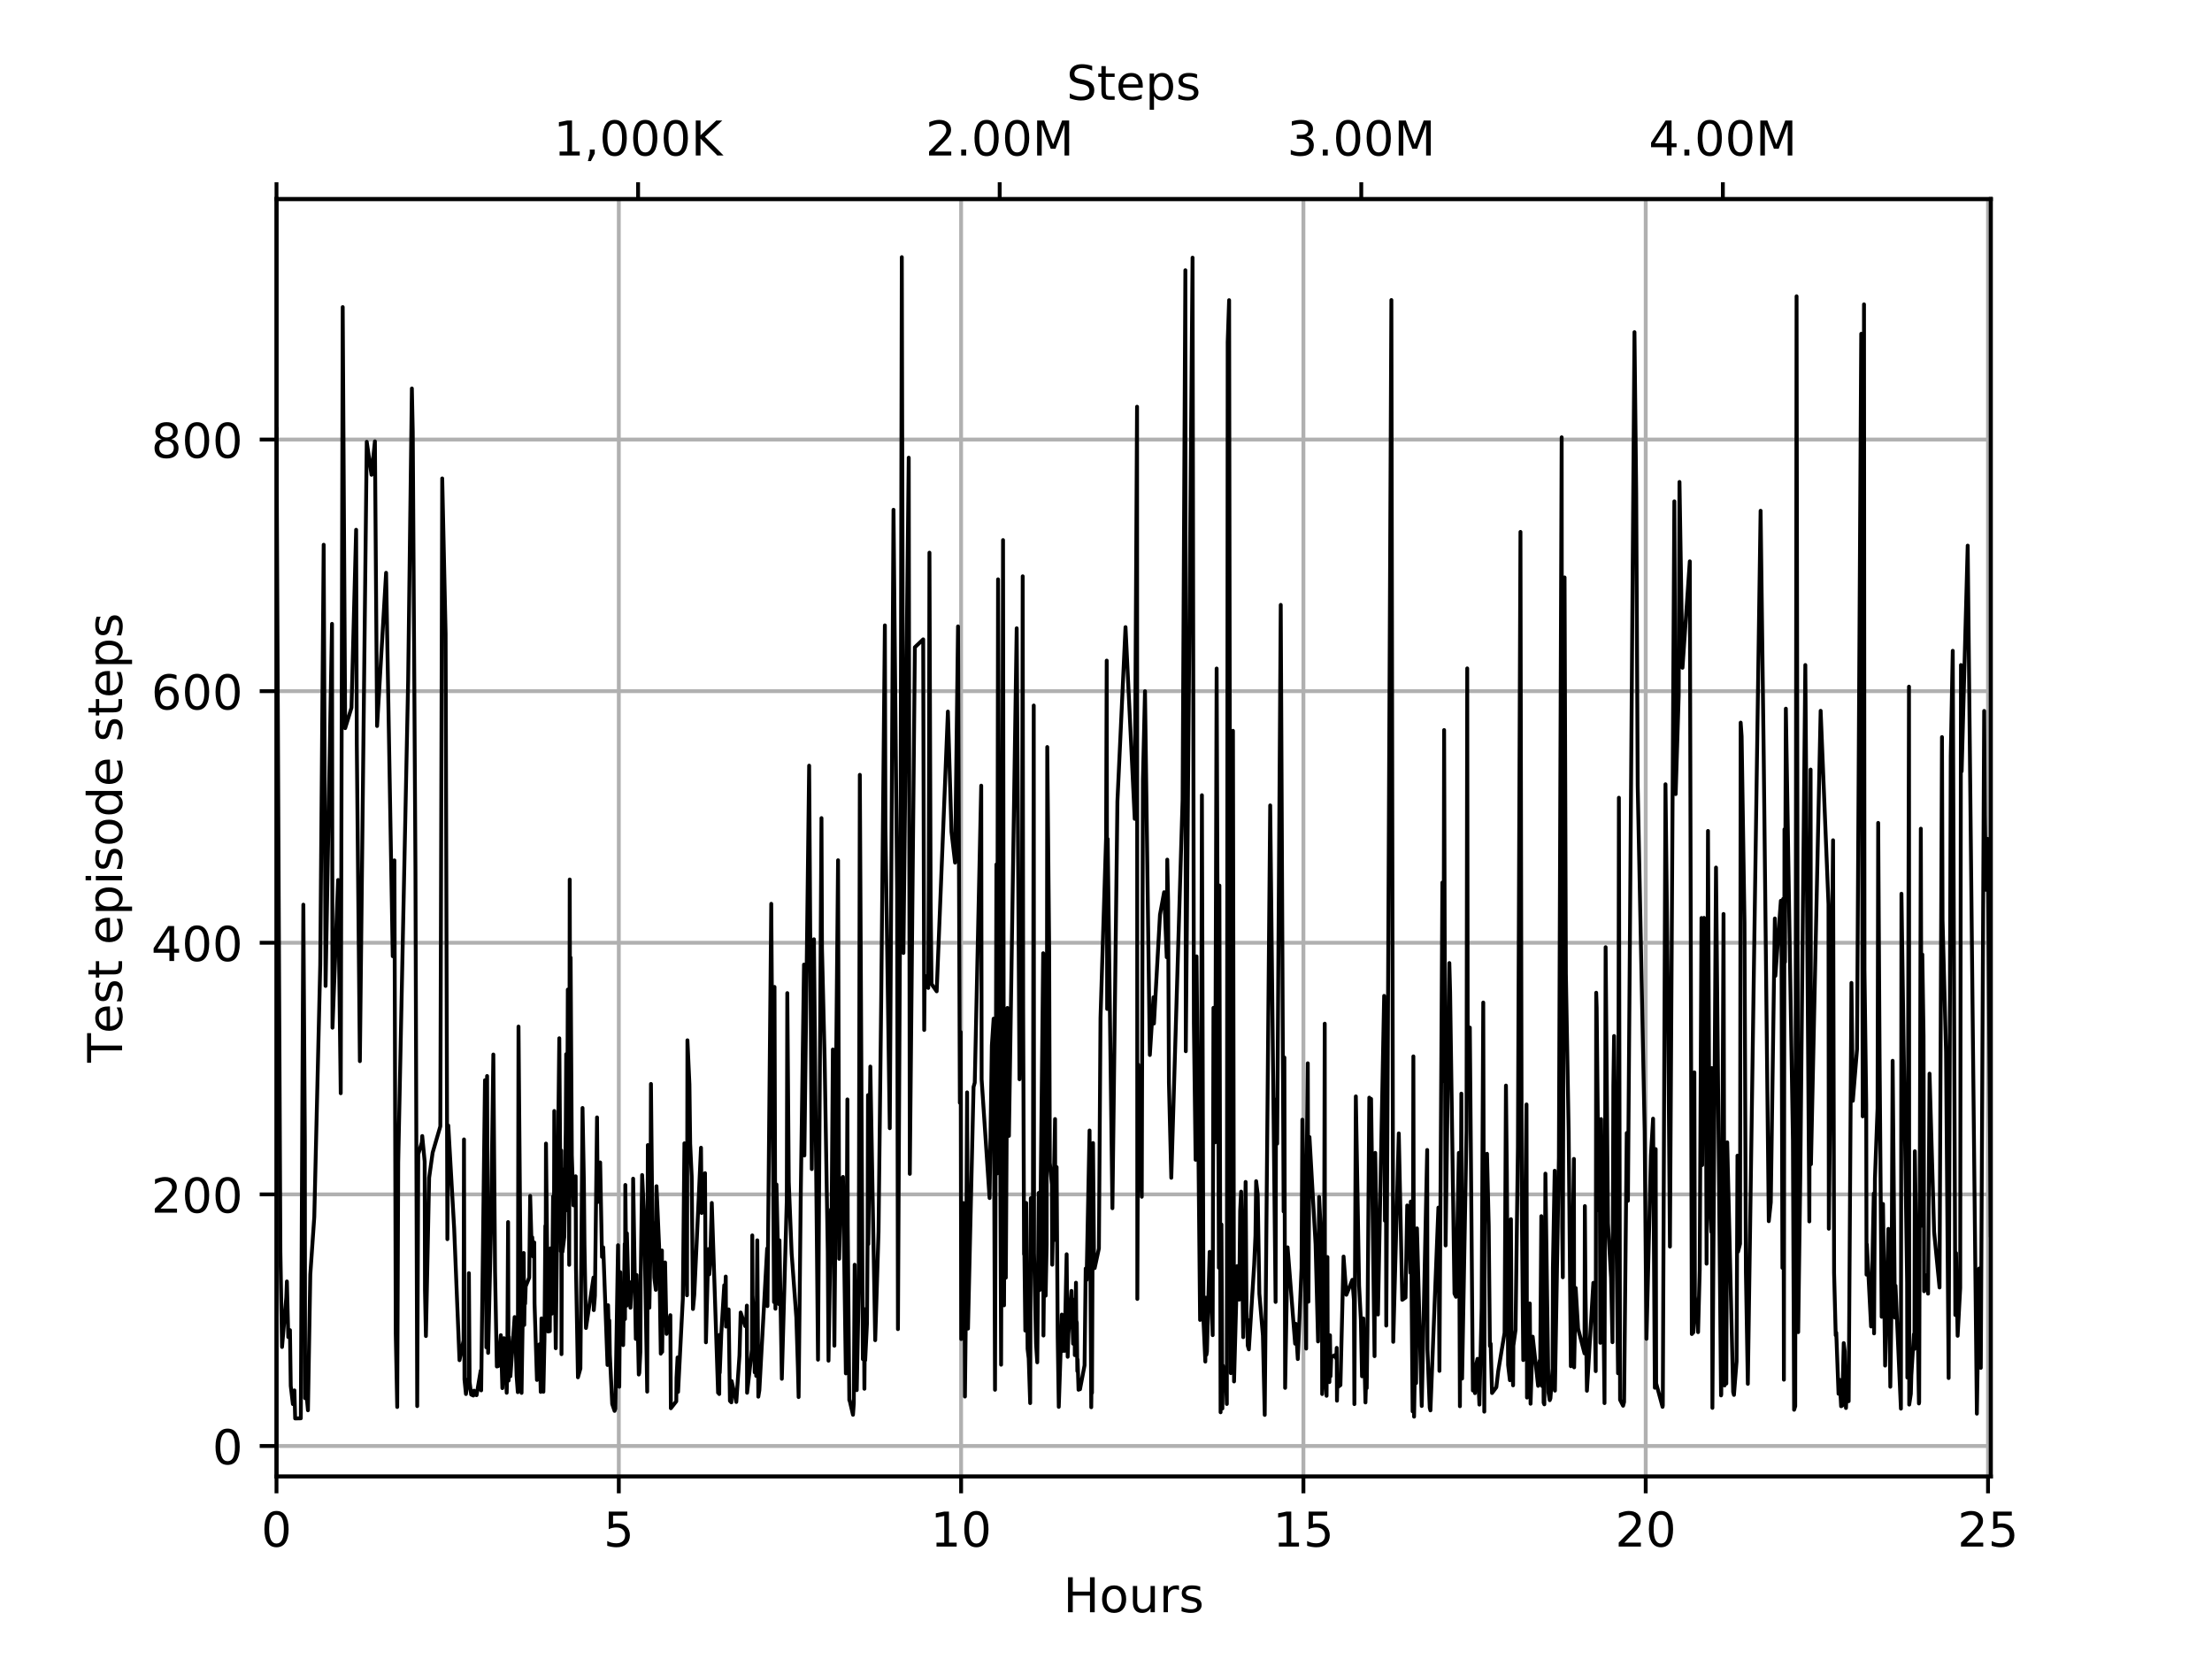 <?xml version="1.0" encoding="utf-8" standalone="no"?>
<!DOCTYPE svg PUBLIC "-//W3C//DTD SVG 1.1//EN"
  "http://www.w3.org/Graphics/SVG/1.1/DTD/svg11.dtd">
<!-- Created with matplotlib (https://matplotlib.org/) -->
<svg height="345.6pt" version="1.1" viewBox="0 0 460.8 345.6" width="460.8pt" xmlns="http://www.w3.org/2000/svg" xmlns:xlink="http://www.w3.org/1999/xlink">
 <defs>
  <style type="text/css">
*{stroke-linecap:butt;stroke-linejoin:round;}
  </style>
 </defs>
 <g id="figure_1">
  <g id="patch_1">
   <path d="M 0 345.6 
L 460.8 345.6 
L 460.8 0 
L 0 0 
z
" style="fill:#ffffff;"/>
  </g>
  <g id="axes_1">
   <g id="patch_2">
    <path d="M 57.6 307.584 
L 414.72 307.584 
L 414.72 41.472 
L 57.6 41.472 
z
" style="fill:#ffffff;"/>
   </g>
   <g id="matplotlib.axis_1">
    <g id="xtick_1">
     <g id="line2d_1">
      <path clip-path="url(#p0ae25ccc4b)" d="M 57.6 307.584 
L 57.6 41.472 
" style="fill:none;stroke:#b0b0b0;stroke-linecap:square;stroke-width:0.8;"/>
     </g>
     <g id="line2d_2">
      <defs>
       <path d="M 0 0 
L 0 3.5 
" id="m8466d527ad" style="stroke:#000000;stroke-width:0.8;"/>
      </defs>
      <g>
       <use style="stroke:#000000;stroke-width:0.8;" x="57.6" xlink:href="#m8466d527ad" y="307.584"/>
      </g>
     </g>
     <g id="text_1">
      <!-- 0 -->
      <defs>
       <path d="M 31.781 66.406 
Q 24.172 66.406 20.328 58.906 
Q 16.5 51.422 16.5 36.375 
Q 16.5 21.391 20.328 13.891 
Q 24.172 6.391 31.781 6.391 
Q 39.453 6.391 43.281 13.891 
Q 47.125 21.391 47.125 36.375 
Q 47.125 51.422 43.281 58.906 
Q 39.453 66.406 31.781 66.406 
z
M 31.781 74.219 
Q 44.047 74.219 50.516 64.516 
Q 56.984 54.828 56.984 36.375 
Q 56.984 17.969 50.516 8.266 
Q 44.047 -1.422 31.781 -1.422 
Q 19.531 -1.422 13.062 8.266 
Q 6.594 17.969 6.594 36.375 
Q 6.594 54.828 13.062 64.516 
Q 19.531 74.219 31.781 74.219 
z
" id="DejaVuSans-48"/>
      </defs>
      <g transform="translate(54.419 322.182)scale(0.1 -0.1)">
       <use xlink:href="#DejaVuSans-48"/>
      </g>
     </g>
    </g>
    <g id="xtick_2">
     <g id="line2d_3">
      <path clip-path="url(#p0ae25ccc4b)" d="M 128.908 307.584 
L 128.908 41.472 
" style="fill:none;stroke:#b0b0b0;stroke-linecap:square;stroke-width:0.8;"/>
     </g>
     <g id="line2d_4">
      <g>
       <use style="stroke:#000000;stroke-width:0.8;" x="128.908" xlink:href="#m8466d527ad" y="307.584"/>
      </g>
     </g>
     <g id="text_2">
      <!-- 5 -->
      <defs>
       <path d="M 10.797 72.906 
L 49.516 72.906 
L 49.516 64.594 
L 19.828 64.594 
L 19.828 46.734 
Q 21.969 47.469 24.109 47.828 
Q 26.266 48.188 28.422 48.188 
Q 40.625 48.188 47.75 41.5 
Q 54.891 34.812 54.891 23.391 
Q 54.891 11.625 47.562 5.094 
Q 40.234 -1.422 26.906 -1.422 
Q 22.312 -1.422 17.547 -0.641 
Q 12.797 0.141 7.719 1.703 
L 7.719 11.625 
Q 12.109 9.234 16.797 8.062 
Q 21.484 6.891 26.703 6.891 
Q 35.156 6.891 40.078 11.328 
Q 45.016 15.766 45.016 23.391 
Q 45.016 31 40.078 35.438 
Q 35.156 39.891 26.703 39.891 
Q 22.75 39.891 18.812 39.016 
Q 14.891 38.141 10.797 36.281 
z
" id="DejaVuSans-53"/>
      </defs>
      <g transform="translate(125.727 322.182)scale(0.1 -0.1)">
       <use xlink:href="#DejaVuSans-53"/>
      </g>
     </g>
    </g>
    <g id="xtick_3">
     <g id="line2d_5">
      <path clip-path="url(#p0ae25ccc4b)" d="M 200.217 307.584 
L 200.217 41.472 
" style="fill:none;stroke:#b0b0b0;stroke-linecap:square;stroke-width:0.8;"/>
     </g>
     <g id="line2d_6">
      <g>
       <use style="stroke:#000000;stroke-width:0.8;" x="200.217" xlink:href="#m8466d527ad" y="307.584"/>
      </g>
     </g>
     <g id="text_3">
      <!-- 10 -->
      <defs>
       <path d="M 12.406 8.297 
L 28.516 8.297 
L 28.516 63.922 
L 10.984 60.406 
L 10.984 69.391 
L 28.422 72.906 
L 38.281 72.906 
L 38.281 8.297 
L 54.391 8.297 
L 54.391 0 
L 12.406 0 
z
" id="DejaVuSans-49"/>
      </defs>
      <g transform="translate(193.854 322.182)scale(0.1 -0.1)">
       <use xlink:href="#DejaVuSans-49"/>
       <use x="63.623" xlink:href="#DejaVuSans-48"/>
      </g>
     </g>
    </g>
    <g id="xtick_4">
     <g id="line2d_7">
      <path clip-path="url(#p0ae25ccc4b)" d="M 271.525 307.584 
L 271.525 41.472 
" style="fill:none;stroke:#b0b0b0;stroke-linecap:square;stroke-width:0.8;"/>
     </g>
     <g id="line2d_8">
      <g>
       <use style="stroke:#000000;stroke-width:0.8;" x="271.525" xlink:href="#m8466d527ad" y="307.584"/>
      </g>
     </g>
     <g id="text_4">
      <!-- 15 -->
      <g transform="translate(265.163 322.182)scale(0.1 -0.1)">
       <use xlink:href="#DejaVuSans-49"/>
       <use x="63.623" xlink:href="#DejaVuSans-53"/>
      </g>
     </g>
    </g>
    <g id="xtick_5">
     <g id="line2d_9">
      <path clip-path="url(#p0ae25ccc4b)" d="M 342.833 307.584 
L 342.833 41.472 
" style="fill:none;stroke:#b0b0b0;stroke-linecap:square;stroke-width:0.8;"/>
     </g>
     <g id="line2d_10">
      <g>
       <use style="stroke:#000000;stroke-width:0.8;" x="342.833" xlink:href="#m8466d527ad" y="307.584"/>
      </g>
     </g>
     <g id="text_5">
      <!-- 20 -->
      <defs>
       <path d="M 19.188 8.297 
L 53.609 8.297 
L 53.609 0 
L 7.328 0 
L 7.328 8.297 
Q 12.938 14.109 22.625 23.891 
Q 32.328 33.688 34.812 36.531 
Q 39.547 41.844 41.422 45.531 
Q 43.312 49.219 43.312 52.781 
Q 43.312 58.594 39.234 62.25 
Q 35.156 65.922 28.609 65.922 
Q 23.969 65.922 18.812 64.312 
Q 13.672 62.703 7.812 59.422 
L 7.812 69.391 
Q 13.766 71.781 18.938 73 
Q 24.125 74.219 28.422 74.219 
Q 39.75 74.219 46.484 68.547 
Q 53.219 62.891 53.219 53.422 
Q 53.219 48.922 51.531 44.891 
Q 49.859 40.875 45.406 35.406 
Q 44.188 33.984 37.641 27.219 
Q 31.109 20.453 19.188 8.297 
z
" id="DejaVuSans-50"/>
      </defs>
      <g transform="translate(336.471 322.182)scale(0.1 -0.1)">
       <use xlink:href="#DejaVuSans-50"/>
       <use x="63.623" xlink:href="#DejaVuSans-48"/>
      </g>
     </g>
    </g>
    <g id="xtick_6">
     <g id="line2d_11">
      <path clip-path="url(#p0ae25ccc4b)" d="M 414.142 307.584 
L 414.142 41.472 
" style="fill:none;stroke:#b0b0b0;stroke-linecap:square;stroke-width:0.8;"/>
     </g>
     <g id="line2d_12">
      <g>
       <use style="stroke:#000000;stroke-width:0.8;" x="414.142" xlink:href="#m8466d527ad" y="307.584"/>
      </g>
     </g>
     <g id="text_6">
      <!-- 25 -->
      <g transform="translate(407.779 322.182)scale(0.1 -0.1)">
       <use xlink:href="#DejaVuSans-50"/>
       <use x="63.623" xlink:href="#DejaVuSans-53"/>
      </g>
     </g>
    </g>
    <g id="text_7">
     <!-- Hours -->
     <defs>
      <path d="M 9.812 72.906 
L 19.672 72.906 
L 19.672 43.016 
L 55.516 43.016 
L 55.516 72.906 
L 65.375 72.906 
L 65.375 0 
L 55.516 0 
L 55.516 34.719 
L 19.672 34.719 
L 19.672 0 
L 9.812 0 
z
" id="DejaVuSans-72"/>
      <path d="M 30.609 48.391 
Q 23.391 48.391 19.188 42.75 
Q 14.984 37.109 14.984 27.297 
Q 14.984 17.484 19.156 11.844 
Q 23.344 6.203 30.609 6.203 
Q 37.797 6.203 41.984 11.859 
Q 46.188 17.531 46.188 27.297 
Q 46.188 37.016 41.984 42.703 
Q 37.797 48.391 30.609 48.391 
z
M 30.609 56 
Q 42.328 56 49.016 48.375 
Q 55.719 40.766 55.719 27.297 
Q 55.719 13.875 49.016 6.219 
Q 42.328 -1.422 30.609 -1.422 
Q 18.844 -1.422 12.172 6.219 
Q 5.516 13.875 5.516 27.297 
Q 5.516 40.766 12.172 48.375 
Q 18.844 56 30.609 56 
z
" id="DejaVuSans-111"/>
      <path d="M 8.5 21.578 
L 8.5 54.688 
L 17.484 54.688 
L 17.484 21.922 
Q 17.484 14.156 20.5 10.266 
Q 23.531 6.391 29.594 6.391 
Q 36.859 6.391 41.078 11.031 
Q 45.312 15.672 45.312 23.688 
L 45.312 54.688 
L 54.297 54.688 
L 54.297 0 
L 45.312 0 
L 45.312 8.406 
Q 42.047 3.422 37.719 1 
Q 33.406 -1.422 27.688 -1.422 
Q 18.266 -1.422 13.375 4.438 
Q 8.5 10.297 8.5 21.578 
z
M 31.109 56 
z
" id="DejaVuSans-117"/>
      <path d="M 41.109 46.297 
Q 39.594 47.172 37.812 47.578 
Q 36.031 48 33.891 48 
Q 26.266 48 22.188 43.047 
Q 18.109 38.094 18.109 28.812 
L 18.109 0 
L 9.078 0 
L 9.078 54.688 
L 18.109 54.688 
L 18.109 46.188 
Q 20.953 51.172 25.484 53.578 
Q 30.031 56 36.531 56 
Q 37.453 56 38.578 55.875 
Q 39.703 55.766 41.062 55.516 
z
" id="DejaVuSans-114"/>
      <path d="M 44.281 53.078 
L 44.281 44.578 
Q 40.484 46.531 36.375 47.5 
Q 32.281 48.484 27.875 48.484 
Q 21.188 48.484 17.844 46.438 
Q 14.5 44.391 14.5 40.281 
Q 14.5 37.156 16.891 35.375 
Q 19.281 33.594 26.516 31.984 
L 29.594 31.297 
Q 39.156 29.25 43.188 25.516 
Q 47.219 21.781 47.219 15.094 
Q 47.219 7.469 41.188 3.016 
Q 35.156 -1.422 24.609 -1.422 
Q 20.219 -1.422 15.453 -0.562 
Q 10.688 0.297 5.422 2 
L 5.422 11.281 
Q 10.406 8.688 15.234 7.391 
Q 20.062 6.109 24.812 6.109 
Q 31.156 6.109 34.562 8.281 
Q 37.984 10.453 37.984 14.406 
Q 37.984 18.062 35.516 20.016 
Q 33.062 21.969 24.703 23.781 
L 21.578 24.516 
Q 13.234 26.266 9.516 29.906 
Q 5.812 33.547 5.812 39.891 
Q 5.812 47.609 11.281 51.797 
Q 16.75 56 26.812 56 
Q 31.781 56 36.172 55.266 
Q 40.578 54.547 44.281 53.078 
z
" id="DejaVuSans-115"/>
     </defs>
     <g transform="translate(221.512 335.861)scale(0.1 -0.1)">
      <use xlink:href="#DejaVuSans-72"/>
      <use x="75.195" xlink:href="#DejaVuSans-111"/>
      <use x="136.377" xlink:href="#DejaVuSans-117"/>
      <use x="199.756" xlink:href="#DejaVuSans-114"/>
      <use x="240.869" xlink:href="#DejaVuSans-115"/>
     </g>
    </g>
   </g>
   <g id="matplotlib.axis_2">
    <g id="ytick_1">
     <g id="line2d_13">
      <path clip-path="url(#p0ae25ccc4b)" d="M 57.6 301.227 
L 414.72 301.227 
" style="fill:none;stroke:#b0b0b0;stroke-linecap:square;stroke-width:0.8;"/>
     </g>
     <g id="line2d_14">
      <defs>
       <path d="M 0 0 
L -3.5 0 
" id="ma7e3454748" style="stroke:#000000;stroke-width:0.8;"/>
      </defs>
      <g>
       <use style="stroke:#000000;stroke-width:0.8;" x="57.6" xlink:href="#ma7e3454748" y="301.227"/>
      </g>
     </g>
     <g id="text_8">
      <!-- 0 -->
      <g transform="translate(44.237 305.027)scale(0.1 -0.1)">
       <use xlink:href="#DejaVuSans-48"/>
      </g>
     </g>
    </g>
    <g id="ytick_2">
     <g id="line2d_15">
      <path clip-path="url(#p0ae25ccc4b)" d="M 57.6 248.813 
L 414.72 248.813 
" style="fill:none;stroke:#b0b0b0;stroke-linecap:square;stroke-width:0.8;"/>
     </g>
     <g id="line2d_16">
      <g>
       <use style="stroke:#000000;stroke-width:0.8;" x="57.6" xlink:href="#ma7e3454748" y="248.813"/>
      </g>
     </g>
     <g id="text_9">
      <!-- 200 -->
      <g transform="translate(31.512 252.612)scale(0.1 -0.1)">
       <use xlink:href="#DejaVuSans-50"/>
       <use x="63.623" xlink:href="#DejaVuSans-48"/>
       <use x="127.246" xlink:href="#DejaVuSans-48"/>
      </g>
     </g>
    </g>
    <g id="ytick_3">
     <g id="line2d_17">
      <path clip-path="url(#p0ae25ccc4b)" d="M 57.6 196.398 
L 414.72 196.398 
" style="fill:none;stroke:#b0b0b0;stroke-linecap:square;stroke-width:0.8;"/>
     </g>
     <g id="line2d_18">
      <g>
       <use style="stroke:#000000;stroke-width:0.8;" x="57.6" xlink:href="#ma7e3454748" y="196.398"/>
      </g>
     </g>
     <g id="text_10">
      <!-- 400 -->
      <defs>
       <path d="M 37.797 64.312 
L 12.891 25.391 
L 37.797 25.391 
z
M 35.203 72.906 
L 47.609 72.906 
L 47.609 25.391 
L 58.016 25.391 
L 58.016 17.188 
L 47.609 17.188 
L 47.609 0 
L 37.797 0 
L 37.797 17.188 
L 4.891 17.188 
L 4.891 26.703 
z
" id="DejaVuSans-52"/>
      </defs>
      <g transform="translate(31.512 200.197)scale(0.1 -0.1)">
       <use xlink:href="#DejaVuSans-52"/>
       <use x="63.623" xlink:href="#DejaVuSans-48"/>
       <use x="127.246" xlink:href="#DejaVuSans-48"/>
      </g>
     </g>
    </g>
    <g id="ytick_4">
     <g id="line2d_19">
      <path clip-path="url(#p0ae25ccc4b)" d="M 57.6 143.983 
L 414.72 143.983 
" style="fill:none;stroke:#b0b0b0;stroke-linecap:square;stroke-width:0.8;"/>
     </g>
     <g id="line2d_20">
      <g>
       <use style="stroke:#000000;stroke-width:0.8;" x="57.6" xlink:href="#ma7e3454748" y="143.983"/>
      </g>
     </g>
     <g id="text_11">
      <!-- 600 -->
      <defs>
       <path d="M 33.016 40.375 
Q 26.375 40.375 22.484 35.828 
Q 18.609 31.297 18.609 23.391 
Q 18.609 15.531 22.484 10.953 
Q 26.375 6.391 33.016 6.391 
Q 39.656 6.391 43.531 10.953 
Q 47.406 15.531 47.406 23.391 
Q 47.406 31.297 43.531 35.828 
Q 39.656 40.375 33.016 40.375 
z
M 52.594 71.297 
L 52.594 62.312 
Q 48.875 64.062 45.094 64.984 
Q 41.312 65.922 37.594 65.922 
Q 27.828 65.922 22.672 59.328 
Q 17.531 52.734 16.797 39.406 
Q 19.672 43.656 24.016 45.922 
Q 28.375 48.188 33.594 48.188 
Q 44.578 48.188 50.953 41.516 
Q 57.328 34.859 57.328 23.391 
Q 57.328 12.156 50.688 5.359 
Q 44.047 -1.422 33.016 -1.422 
Q 20.359 -1.422 13.672 8.266 
Q 6.984 17.969 6.984 36.375 
Q 6.984 53.656 15.188 63.938 
Q 23.391 74.219 37.203 74.219 
Q 40.922 74.219 44.703 73.484 
Q 48.484 72.75 52.594 71.297 
z
" id="DejaVuSans-54"/>
      </defs>
      <g transform="translate(31.512 147.783)scale(0.1 -0.1)">
       <use xlink:href="#DejaVuSans-54"/>
       <use x="63.623" xlink:href="#DejaVuSans-48"/>
       <use x="127.246" xlink:href="#DejaVuSans-48"/>
      </g>
     </g>
    </g>
    <g id="ytick_5">
     <g id="line2d_21">
      <path clip-path="url(#p0ae25ccc4b)" d="M 57.6 91.569 
L 414.72 91.569 
" style="fill:none;stroke:#b0b0b0;stroke-linecap:square;stroke-width:0.8;"/>
     </g>
     <g id="line2d_22">
      <g>
       <use style="stroke:#000000;stroke-width:0.8;" x="57.6" xlink:href="#ma7e3454748" y="91.569"/>
      </g>
     </g>
     <g id="text_12">
      <!-- 800 -->
      <defs>
       <path d="M 31.781 34.625 
Q 24.75 34.625 20.719 30.859 
Q 16.703 27.094 16.703 20.516 
Q 16.703 13.922 20.719 10.156 
Q 24.75 6.391 31.781 6.391 
Q 38.812 6.391 42.859 10.172 
Q 46.922 13.969 46.922 20.516 
Q 46.922 27.094 42.891 30.859 
Q 38.875 34.625 31.781 34.625 
z
M 21.922 38.812 
Q 15.578 40.375 12.031 44.719 
Q 8.5 49.078 8.5 55.328 
Q 8.5 64.062 14.719 69.141 
Q 20.953 74.219 31.781 74.219 
Q 42.672 74.219 48.875 69.141 
Q 55.078 64.062 55.078 55.328 
Q 55.078 49.078 51.531 44.719 
Q 48 40.375 41.703 38.812 
Q 48.828 37.156 52.797 32.312 
Q 56.781 27.484 56.781 20.516 
Q 56.781 9.906 50.312 4.234 
Q 43.844 -1.422 31.781 -1.422 
Q 19.734 -1.422 13.25 4.234 
Q 6.781 9.906 6.781 20.516 
Q 6.781 27.484 10.781 32.312 
Q 14.797 37.156 21.922 38.812 
z
M 18.312 54.391 
Q 18.312 48.734 21.844 45.562 
Q 25.391 42.391 31.781 42.391 
Q 38.141 42.391 41.719 45.562 
Q 45.312 48.734 45.312 54.391 
Q 45.312 60.062 41.719 63.234 
Q 38.141 66.406 31.781 66.406 
Q 25.391 66.406 21.844 63.234 
Q 18.312 60.062 18.312 54.391 
z
" id="DejaVuSans-56"/>
      </defs>
      <g transform="translate(31.512 95.368)scale(0.1 -0.1)">
       <use xlink:href="#DejaVuSans-56"/>
       <use x="63.623" xlink:href="#DejaVuSans-48"/>
       <use x="127.246" xlink:href="#DejaVuSans-48"/>
      </g>
     </g>
    </g>
    <g id="text_13">
     <!-- Test episode steps -->
     <defs>
      <path d="M -0.297 72.906 
L 61.375 72.906 
L 61.375 64.594 
L 35.5 64.594 
L 35.5 0 
L 25.594 0 
L 25.594 64.594 
L -0.297 64.594 
z
" id="DejaVuSans-84"/>
      <path d="M 56.203 29.594 
L 56.203 25.203 
L 14.891 25.203 
Q 15.484 15.922 20.484 11.062 
Q 25.484 6.203 34.422 6.203 
Q 39.594 6.203 44.453 7.469 
Q 49.312 8.734 54.109 11.281 
L 54.109 2.781 
Q 49.266 0.734 44.188 -0.344 
Q 39.109 -1.422 33.891 -1.422 
Q 20.797 -1.422 13.156 6.188 
Q 5.516 13.812 5.516 26.812 
Q 5.516 40.234 12.766 48.109 
Q 20.016 56 32.328 56 
Q 43.359 56 49.781 48.891 
Q 56.203 41.797 56.203 29.594 
z
M 47.219 32.234 
Q 47.125 39.594 43.094 43.984 
Q 39.062 48.391 32.422 48.391 
Q 24.906 48.391 20.391 44.141 
Q 15.875 39.891 15.188 32.172 
z
" id="DejaVuSans-101"/>
      <path d="M 18.312 70.219 
L 18.312 54.688 
L 36.812 54.688 
L 36.812 47.703 
L 18.312 47.703 
L 18.312 18.016 
Q 18.312 11.328 20.141 9.422 
Q 21.969 7.516 27.594 7.516 
L 36.812 7.516 
L 36.812 0 
L 27.594 0 
Q 17.188 0 13.234 3.875 
Q 9.281 7.766 9.281 18.016 
L 9.281 47.703 
L 2.688 47.703 
L 2.688 54.688 
L 9.281 54.688 
L 9.281 70.219 
z
" id="DejaVuSans-116"/>
      <path id="DejaVuSans-32"/>
      <path d="M 18.109 8.203 
L 18.109 -20.797 
L 9.078 -20.797 
L 9.078 54.688 
L 18.109 54.688 
L 18.109 46.391 
Q 20.953 51.266 25.266 53.625 
Q 29.594 56 35.594 56 
Q 45.562 56 51.781 48.094 
Q 58.016 40.188 58.016 27.297 
Q 58.016 14.406 51.781 6.484 
Q 45.562 -1.422 35.594 -1.422 
Q 29.594 -1.422 25.266 0.953 
Q 20.953 3.328 18.109 8.203 
z
M 48.688 27.297 
Q 48.688 37.203 44.609 42.844 
Q 40.531 48.484 33.406 48.484 
Q 26.266 48.484 22.188 42.844 
Q 18.109 37.203 18.109 27.297 
Q 18.109 17.391 22.188 11.75 
Q 26.266 6.109 33.406 6.109 
Q 40.531 6.109 44.609 11.75 
Q 48.688 17.391 48.688 27.297 
z
" id="DejaVuSans-112"/>
      <path d="M 9.422 54.688 
L 18.406 54.688 
L 18.406 0 
L 9.422 0 
z
M 9.422 75.984 
L 18.406 75.984 
L 18.406 64.594 
L 9.422 64.594 
z
" id="DejaVuSans-105"/>
      <path d="M 45.406 46.391 
L 45.406 75.984 
L 54.391 75.984 
L 54.391 0 
L 45.406 0 
L 45.406 8.203 
Q 42.578 3.328 38.25 0.953 
Q 33.938 -1.422 27.875 -1.422 
Q 17.969 -1.422 11.734 6.484 
Q 5.516 14.406 5.516 27.297 
Q 5.516 40.188 11.734 48.094 
Q 17.969 56 27.875 56 
Q 33.938 56 38.25 53.625 
Q 42.578 51.266 45.406 46.391 
z
M 14.797 27.297 
Q 14.797 17.391 18.875 11.75 
Q 22.953 6.109 30.078 6.109 
Q 37.203 6.109 41.297 11.75 
Q 45.406 17.391 45.406 27.297 
Q 45.406 37.203 41.297 42.844 
Q 37.203 48.484 30.078 48.484 
Q 22.953 48.484 18.875 42.844 
Q 14.797 37.203 14.797 27.297 
z
" id="DejaVuSans-100"/>
     </defs>
     <g transform="translate(25.433 221.363)rotate(-90)scale(0.1 -0.1)">
      <use xlink:href="#DejaVuSans-84"/>
      <use x="60.818" xlink:href="#DejaVuSans-101"/>
      <use x="122.342" xlink:href="#DejaVuSans-115"/>
      <use x="174.441" xlink:href="#DejaVuSans-116"/>
      <use x="213.65" xlink:href="#DejaVuSans-32"/>
      <use x="245.438" xlink:href="#DejaVuSans-101"/>
      <use x="306.961" xlink:href="#DejaVuSans-112"/>
      <use x="370.438" xlink:href="#DejaVuSans-105"/>
      <use x="398.221" xlink:href="#DejaVuSans-115"/>
      <use x="450.32" xlink:href="#DejaVuSans-111"/>
      <use x="511.502" xlink:href="#DejaVuSans-100"/>
      <use x="574.979" xlink:href="#DejaVuSans-101"/>
      <use x="636.502" xlink:href="#DejaVuSans-32"/>
      <use x="668.289" xlink:href="#DejaVuSans-115"/>
      <use x="720.389" xlink:href="#DejaVuSans-116"/>
      <use x="759.598" xlink:href="#DejaVuSans-101"/>
      <use x="821.121" xlink:href="#DejaVuSans-112"/>
      <use x="884.598" xlink:href="#DejaVuSans-115"/>
     </g>
    </g>
   </g>
   <g id="line2d_23">
    <path clip-path="url(#p0ae25ccc4b)" d="M 57.6 89.367 
L 58.409 260.685 
L 58.751 280.602 
L 59.64 270.303 
L 59.766 266.948 
L 60.055 278.532 
L 60.403 277.09 
L 60.567 288.7 
L 61.015 292.5 
L 61.334 289.644 
L 61.488 295.488 
L 62.663 295.462 
L 63.193 188.457 
L 63.505 237.832 
L 63.555 291.269 
L 63.901 291.033 
L 64.151 293.785 
L 64.641 265.507 
L 65.471 253.504 
L 66.713 201.011 
L 67.429 113.478 
L 67.823 205.387 
L 69.163 129.962 
L 69.263 214.088 
L 70.431 183.321 
L 70.981 227.742 
L 71.394 63.972 
L 71.909 151.688 
L 73.222 147.416 
L 74.187 110.359 
L 74.327 155.069 
L 74.968 221.059 
L 76.401 92.04 
L 77.393 98.907 
L 78.101 91.936 
L 78.554 151.243 
L 80.432 119.322 
L 81.817 199.202 
L 82.164 179.232 
L 82.443 277.903 
L 82.748 293.103 
L 82.958 242.182 
L 85.024 141.861 
L 85.801 80.928 
L 85.985 89.891 
L 86.547 181.172 
L 86.915 292.92 
L 87.128 240.453 
L 87.875 237.989 
L 87.96 236.653 
L 88.467 241.973 
L 88.531 268.783 
L 88.724 278.322 
L 89.397 245.353 
L 90.126 240.112 
L 91.728 234.635 
L 92.123 99.667 
L 92.829 132.033 
L 93.197 258.143 
L 93.386 234.451 
L 94.611 255.915 
L 95.722 283.354 
L 96.571 279.239 
L 96.657 237.36 
L 96.757 287.338 
L 97.064 290.404 
L 97.513 287.259 
L 97.614 287.678 
L 97.678 265.219 
L 97.831 287.888 
L 98.15 290.509 
L 98.596 290.718 
L 98.745 289.696 
L 98.796 290.43 
L 99.278 290.64 
L 100.138 285.529 
L 100.235 289.644 
L 101.034 225.016 
L 101.322 280.681 
L 101.47 224.152 
L 101.688 281.834 
L 102.264 256.858 
L 102.771 219.67 
L 103.125 264.747 
L 103.501 284.664 
L 103.779 284.586 
L 104.329 278.139 
L 104.652 289.172 
L 104.986 278.768 
L 105.224 282.515 
L 105.554 290.142 
L 105.658 286.263 
L 105.845 254.578 
L 105.945 287.6 
L 106.001 278.479 
L 106.325 286.709 
L 107.205 274.365 
L 107.345 277.221 
L 107.611 286.551 
L 107.867 290.011 
L 108.014 213.852 
L 108.65 290.168 
L 109.097 261.025 
L 109.209 276.016 
L 109.333 267.551 
L 109.392 271.587 
L 109.511 267.97 
L 110.243 266.162 
L 110.446 249.127 
L 110.706 258.195 
L 110.879 257.749 
L 111.065 261.759 
L 111.297 258.824 
L 111.356 271.561 
L 111.857 287.469 
L 111.91 280.419 
L 112.427 280.026 
L 112.642 289.958 
L 112.801 274.653 
L 113.198 289.932 
L 113.421 279.135 
L 113.602 255.365 
L 113.659 272.609 
L 113.737 238.225 
L 114.162 277.379 
L 114.536 277.3 
L 114.675 260.056 
L 114.741 260.108 
L 114.961 273.657 
L 115.213 249.232 
L 115.387 261.104 
L 115.467 231.437 
L 115.53 261.995 
L 115.774 280.864 
L 116.512 216.289 
L 116.841 260.685 
L 116.917 239.666 
L 116.969 282.096 
L 117.105 243.545 
L 117.17 260.763 
L 117.555 257.671 
L 117.859 235.237 
L 117.951 219.592 
L 118.106 252.115 
L 118.286 206.147 
L 118.574 263.489 
L 118.683 183.216 
L 118.77 219.172 
L 118.87 199.49 
L 119.121 240.688 
L 119.453 251.093 
L 119.848 247.476 
L 119.922 245.039 
L 119.985 264.092 
L 120.395 286.918 
L 120.91 285.084 
L 121.353 230.808 
L 121.636 246.375 
L 121.757 259.191 
L 122.067 276.645 
L 123.635 266.136 
L 123.694 272.923 
L 123.933 269.91 
L 124.373 232.774 
L 124.512 250.411 
L 125.025 242.156 
L 125.406 261.838 
L 125.664 259.846 
L 126.555 284.35 
L 126.672 271.901 
L 126.87 279.292 
L 126.926 275.072 
L 127.045 282.201 
L 127.533 292.474 
L 128.025 293.916 
L 128.185 293.47 
L 128.748 259.4 
L 129.003 288.884 
L 129.208 265.009 
L 129.264 276.173 
L 129.765 276.461 
L 129.818 280.209 
L 130.139 259.112 
L 130.195 274.784 
L 130.267 246.847 
L 130.527 272.006 
L 130.594 256.911 
L 130.85 266.503 
L 131.334 272.426 
L 131.588 267.053 
L 131.819 268.625 
L 131.895 245.537 
L 132.45 278.925 
L 132.626 265.612 
L 133.071 286.342 
L 133.178 286.001 
L 133.404 281.572 
L 133.466 266.843 
L 133.768 244.777 
L 134.212 254.002 
L 134.824 289.906 
L 134.956 238.539 
L 135.278 272.426 
L 135.466 262.178 
L 135.606 225.803 
L 135.889 254.238 
L 136.191 258.798 
L 136.307 266.162 
L 136.618 268.704 
L 136.759 247.109 
L 137.31 259.741 
L 137.652 281.991 
L 137.892 260.501 
L 137.944 281.624 
L 138 276.697 
L 138.551 262.991 
L 138.845 277.877 
L 139.643 273.972 
L 139.751 293.365 
L 140.88 291.924 
L 140.931 287.023 
L 141.147 282.777 
L 141.253 289.958 
L 142.249 270.539 
L 142.576 238.173 
L 143.116 269.831 
L 143.206 216.709 
L 143.621 225.908 
L 143.775 238.225 
L 144.093 245.144 
L 144.356 272.688 
L 144.629 269.752 
L 146.031 239.09 
L 146.165 252.691 
L 146.313 246.847 
L 146.867 244.384 
L 147.057 279.633 
L 147.564 260.213 
L 147.752 265.481 
L 147.952 262.886 
L 148.279 250.595 
L 149.589 290.142 
L 149.781 288.569 
L 149.83 290.404 
L 149.887 278.086 
L 149.938 285.975 
L 150.271 277.588 
L 150.874 267.734 
L 151.001 272.111 
L 151.186 265.926 
L 151.243 276.357 
L 151.434 273.081 
L 151.789 272.766 
L 152.056 291.819 
L 152.358 292.133 
L 152.412 287.704 
L 153.387 292.055 
L 154.048 282.332 
L 154.294 273.421 
L 155.238 276.252 
L 155.405 276.121 
L 155.584 271.98 
L 155.633 290.142 
L 156.643 281.153 
L 156.712 257.356 
L 156.773 269.805 
L 157.071 275.544 
L 157.221 285.896 
L 157.427 281.991 
L 157.531 286.63 
L 157.756 258.378 
L 157.972 290.954 
L 158.188 289.618 
L 159.812 260.082 
L 159.871 272.085 
L 160.666 188.274 
L 161.242 271.246 
L 161.346 205.597 
L 161.536 272.635 
L 161.753 246.742 
L 162.311 271.692 
L 162.379 258.378 
L 162.868 287.233 
L 163.904 249.992 
L 164.008 206.881 
L 164.313 246.218 
L 164.914 261.104 
L 165.892 274.47 
L 166.217 284.874 
L 166.367 291.033 
L 166.811 248.996 
L 167.489 200.932 
L 167.567 240.715 
L 168.561 159.498 
L 169.108 243.545 
L 169.559 195.664 
L 170.405 283.249 
L 171.128 170.427 
L 171.235 197.577 
L 171.79 220.797 
L 172.442 260.921 
L 172.592 283.459 
L 173.117 251.931 
L 173.183 262.021 
L 173.504 218.622 
L 173.816 280.34 
L 174.036 254.028 
L 174.217 217.757 
L 174.585 179.206 
L 174.816 262.231 
L 175.14 246.087 
L 175.612 245.17 
L 176.207 286.106 
L 176.331 269.883 
L 176.526 229.026 
L 176.598 255.129 
L 176.927 291.688 
L 176.976 291.662 
L 177.693 294.728 
L 177.86 292.343 
L 178.042 263.463 
L 178.476 289.591 
L 178.894 268.442 
L 179.118 161.411 
L 179.748 283.144 
L 179.968 272.688 
L 180.07 289.303 
L 180.123 282.594 
L 180.234 283.38 
L 180.605 275.728 
L 180.736 257.749 
L 180.822 228.135 
L 180.889 259.165 
L 181.306 222.186 
L 182.323 279.187 
L 183.015 256.57 
L 183.567 208.82 
L 184.335 130.277 
L 184.45 172.261 
L 185.356 235.028 
L 186.134 106.192 
L 186.888 185.391 
L 187.058 276.881 
L 187.632 165.395 
L 187.862 53.568 
L 188.201 198.521 
L 189.305 95.343 
L 189.53 244.541 
L 190.584 134.837 
L 192.319 133.186 
L 192.529 214.56 
L 192.626 203.186 
L 193.368 205.806 
L 193.476 183.347 
L 193.622 115.129 
L 193.869 187.828 
L 194.057 204.994 
L 195.127 206.514 
L 197.465 148.229 
L 198.214 173.309 
L 198.956 179.704 
L 199.576 130.487 
L 199.956 229.734 
L 200.123 214.979 
L 200.241 278.951 
L 200.71 250.621 
L 200.904 260.999 
L 201.013 290.928 
L 201.231 271.43 
L 201.463 227.559 
L 201.651 276.776 
L 202.809 226.432 
L 203.059 225.541 
L 204.407 163.665 
L 204.491 224.859 
L 206.147 249.573 
L 206.618 217.836 
L 206.991 212.201 
L 207.279 289.513 
L 207.57 180.071 
L 207.704 244.462 
L 207.915 120.685 
L 208.547 284.297 
L 208.689 238.566 
L 208.951 112.508 
L 209.159 271.928 
L 209.372 216.709 
L 209.53 266.162 
L 209.862 209.973 
L 210.18 236.626 
L 211.796 130.88 
L 212.378 224.833 
L 212.905 191.576 
L 213.049 120.056 
L 213.143 209.947 
L 213.329 261.287 
L 213.393 260.213 
L 213.59 277.195 
L 213.773 250.595 
L 214.065 280.995 
L 214.299 282.987 
L 214.604 292.291 
L 214.739 249.599 
L 215.165 260.423 
L 215.348 146.971 
L 215.411 260.999 
L 215.827 279.921 
L 216.081 283.8 
L 216.391 248.498 
L 216.571 268.757 
L 217.316 198.573 
L 217.369 278.217 
L 217.639 251.617 
L 217.829 269.91 
L 218.036 259.322 
L 218.163 155.619 
L 218.558 197.473 
L 218.695 242.235 
L 219.13 246.769 
L 219.196 263.463 
L 219.787 233.115 
L 219.851 258.3 
L 220.112 243.126 
L 220.338 278.532 
L 220.562 293.077 
L 221.202 273.841 
L 221.325 281.441 
L 221.38 278.637 
L 221.595 279.816 
L 221.765 281.415 
L 222.2 261.287 
L 222.416 282.646 
L 222.574 277.85 
L 223.207 268.914 
L 223.549 279.921 
L 223.846 270.722 
L 223.9 282.306 
L 224.02 281.415 
L 224.144 267.21 
L 224.203 275.072 
L 224.318 275.544 
L 224.428 285.634 
L 224.482 283.197 
L 224.678 289.513 
L 224.832 288.36 
L 224.983 289.408 
L 225.933 284.429 
L 226.171 264.249 
L 226.352 266.634 
L 226.974 235.499 
L 227.327 293.156 
L 227.381 287.704 
L 227.48 290.168 
L 227.698 238.12 
L 227.914 264.013 
L 227.977 263.41 
L 228.038 264.17 
L 228.921 260.082 
L 229.256 212.044 
L 230.416 174.594 
L 230.55 137.615 
L 230.641 210.183 
L 230.752 174.777 
L 231.736 251.696 
L 232.779 166.915 
L 234.465 130.644 
L 236.383 170.584 
L 236.868 84.729 
L 236.926 270.591 
L 237.109 221.767 
L 237.847 249.311 
L 238.092 162.381 
L 238.523 143.983 
L 239.533 219.775 
L 240.298 207.746 
L 240.388 213.223 
L 241.646 190.554 
L 242.506 185.863 
L 243.052 199.412 
L 243.162 179.075 
L 243.339 187.75 
L 243.511 225.593 
L 244 245.353 
L 246.356 166.574 
L 246.934 56.294 
L 247.021 218.989 
L 248.432 53.673 
L 248.705 213.145 
L 249.069 241.606 
L 249.259 199.228 
L 250 274.968 
L 250.196 237.648 
L 250.379 165.657 
L 250.706 275.072 
L 251.091 283.642 
L 251.2 270.329 
L 251.317 282.227 
L 251.425 281.572 
L 251.991 260.789 
L 252.622 278.139 
L 252.785 209.947 
L 253.139 237.963 
L 253.449 139.266 
L 253.915 264.092 
L 254.024 184.474 
L 254.269 294.204 
L 254.454 255.076 
L 254.639 293.418 
L 254.749 284.455 
L 255.47 289.591 
L 255.571 292.474 
L 255.753 71.258 
L 256.047 62.531 
L 256.398 286.053 
L 256.722 262.441 
L 256.849 152.239 
L 257.074 287.783 
L 257.729 263.751 
L 258.151 270.748 
L 258.348 252.22 
L 258.552 248.236 
L 258.983 278.558 
L 259.097 274.208 
L 259.486 246.218 
L 259.681 274.758 
L 259.866 274.968 
L 259.922 280.288 
L 260.157 281.1 
L 261.27 263.41 
L 261.533 257.435 
L 261.678 246.061 
L 262.008 248.865 
L 262.347 269.49 
L 263.086 278.217 
L 263.465 294.754 
L 264.606 167.78 
L 265.73 271.22 
L 265.814 229.052 
L 266.053 238.251 
L 266.803 126.005 
L 267.404 252.377 
L 267.474 250.438 
L 267.559 220.299 
L 267.717 289.12 
L 268.227 259.846 
L 269.8 279.921 
L 269.854 279.842 
L 269.91 275.754 
L 270.355 283.118 
L 271.137 264.118 
L 271.308 233.246 
L 272.096 280.943 
L 272.169 246.611 
L 272.434 221.505 
L 272.568 271.168 
L 272.785 236.862 
L 274.06 259.191 
L 274.577 279.449 
L 274.796 249.337 
L 275.384 261.314 
L 275.435 290.404 
L 275.806 276.383 
L 275.966 213.249 
L 276.015 284.822 
L 276.349 290.771 
L 276.527 261.864 
L 276.582 279.397 
L 276.936 287.914 
L 277.061 278.165 
L 277.166 286.709 
L 277.319 282.751 
L 277.978 282.332 
L 278.356 282.987 
L 278.463 280.786 
L 278.516 291.793 
L 278.57 289.041 
L 279.236 288.543 
L 279.89 261.759 
L 280.47 269.726 
L 281.721 266.608 
L 282.047 270.853 
L 282.142 292.5 
L 282.446 228.397 
L 283.124 267.813 
L 283.491 274.968 
L 283.732 286.709 
L 284.021 274.653 
L 284.45 292.16 
L 284.66 284.166 
L 284.71 289.172 
L 284.864 277.484 
L 285.249 228.659 
L 285.404 242.34 
L 285.621 228.921 
L 286.343 282.515 
L 286.486 240.164 
L 287.054 273.841 
L 288.342 207.458 
L 288.508 254.316 
L 288.678 218.045 
L 288.783 276.147 
L 289.002 239.195 
L 289.85 62.505 
L 290.235 279.528 
L 291.393 236.102 
L 292.118 270.774 
L 292.801 270.303 
L 293.149 251.119 
L 293.623 258.038 
L 293.826 265.14 
L 293.899 250.307 
L 294.275 294.02 
L 294.431 220.063 
L 294.578 295.121 
L 294.842 279.292 
L 294.999 288.124 
L 295.18 255.889 
L 296.175 292.893 
L 297.31 239.562 
L 297.364 281.074 
L 297.838 293.26 
L 297.985 293.811 
L 299.644 251.564 
L 299.86 285.582 
L 300.477 183.845 
L 300.696 225.226 
L 300.835 152.081 
L 301.146 259.453 
L 301.925 200.617 
L 302.087 206.776 
L 302.994 269.464 
L 303.311 270.145 
L 303.909 240.164 
L 304.126 292.946 
L 304.427 227.821 
L 304.581 287.18 
L 305.506 235.526 
L 305.65 139.24 
L 305.746 215.818 
L 306.192 214.062 
L 306.827 289.67 
L 307.214 289.749 
L 307.261 290.22 
L 307.311 288.229 
L 307.526 284.245 
L 307.789 283.066 
L 308.185 292.605 
L 308.658 272.452 
L 308.989 208.847 
L 309.203 294.073 
L 309.326 244.803 
L 309.773 240.348 
L 310.128 255.312 
L 310.373 280.393 
L 310.53 279.921 
L 310.819 290.194 
L 311.715 288.989 
L 312.109 285.634 
L 313.432 277.641 
L 313.717 226.143 
L 313.903 244.226 
L 314.168 284.35 
L 314.537 287.521 
L 314.76 253.976 
L 314.873 281.074 
L 315.204 288.595 
L 315.259 280.34 
L 315.716 277.064 
L 316.209 239.037 
L 316.74 110.805 
L 316.999 248.682 
L 317.323 283.328 
L 318 230.074 
L 318.101 291.138 
L 318.508 284.402 
L 318.684 271.534 
L 318.843 292.422 
L 319.289 278.453 
L 320.418 288.7 
L 320.518 288.438 
L 320.571 284.297 
L 320.779 283.38 
L 320.828 288.019 
L 321.083 253.347 
L 321.217 288.727 
L 321.52 283.957 
L 321.565 292.212 
L 321.712 292.553 
L 321.937 244.489 
L 322.571 290.089 
L 322.84 291.688 
L 322.984 291.295 
L 323.437 285.057 
L 323.501 264.065 
L 323.872 243.886 
L 323.921 289.696 
L 324.747 241.055 
L 325.324 91.097 
L 325.438 255.574 
L 325.563 266.083 
L 325.929 120.292 
L 326.2 202.766 
L 326.782 235.814 
L 327.236 284.612 
L 327.873 241.422 
L 327.923 284.848 
L 328.243 268.311 
L 328.744 276.75 
L 330.082 281.939 
L 330.155 251.25 
L 330.278 268.442 
L 330.586 289.722 
L 331.923 267.236 
L 332.121 268.285 
L 332.417 285.634 
L 332.518 206.802 
L 332.615 209.895 
L 333.037 252.141 
L 333.245 237.15 
L 333.381 279.737 
L 333.541 233.115 
L 334.247 292.291 
L 334.48 197.315 
L 334.968 254.788 
L 335.618 266.136 
L 335.909 279.606 
L 336.091 226.091 
L 336.243 215.818 
L 337.069 286.08 
L 337.244 166.181 
L 337.489 291.609 
L 338.121 292.841 
L 338.325 292.081 
L 338.88 236.024 
L 339.125 250.149 
L 340.49 69.188 
L 340.852 102.707 
L 341.165 163.639 
L 342.615 235.657 
L 342.987 278.899 
L 343.919 240.688 
L 344.367 233.036 
L 344.734 289.093 
L 344.909 239.378 
L 345.005 288.15 
L 346.339 293.077 
L 346.392 292.789 
L 346.95 163.377 
L 347.512 212.647 
L 347.878 259.689 
L 348.795 104.436 
L 349.074 165.421 
L 349.701 144.927 
L 349.868 100.401 
L 350.494 139.109 
L 352.016 116.937 
L 352.438 277.903 
L 352.766 277.536 
L 352.969 223.392 
L 353.075 269.988 
L 353.742 277.51 
L 354.081 264.642 
L 354.45 191.235 
L 354.594 242.706 
L 354.981 191.209 
L 355.382 224.519 
L 355.511 263.253 
L 355.807 173.1 
L 356.135 250.044 
L 356.5 256.623 
L 356.589 222.501 
L 356.723 293.287 
L 357.475 180.726 
L 358.524 290.692 
L 358.57 290.482 
L 359.044 190.397 
L 359.26 288.622 
L 359.313 282.594 
L 359.625 288.229 
L 359.811 237.963 
L 361.051 289.984 
L 361.215 290.587 
L 361.759 283.616 
L 361.947 240.741 
L 362.061 260.763 
L 362.484 259.112 
L 362.614 150.535 
L 362.812 153.392 
L 363.409 192.179 
L 363.704 265.114 
L 364.106 288.281 
L 366.765 106.402 
L 367.416 157.637 
L 368.47 254.395 
L 368.888 250.464 
L 369.735 191.34 
L 369.838 203.291 
L 370.985 187.645 
L 371.096 188.143 
L 371.31 264.118 
L 371.466 187.252 
L 371.617 287.416 
L 371.737 172.759 
L 371.838 200.408 
L 372.027 147.626 
L 373.499 237.622 
L 373.744 293.68 
L 373.979 292.946 
L 374.258 61.718 
L 374.595 277.51 
L 375.032 245.039 
L 376.082 138.532 
L 376.917 254.447 
L 377.182 160.311 
L 377.257 242.523 
L 379.274 148.072 
L 380.909 188.379 
L 380.977 255.967 
L 381.861 175.039 
L 382.076 265.192 
L 382.413 278.165 
L 382.526 277.615 
L 383.001 290.351 
L 383.242 287.442 
L 383.537 292.946 
L 383.774 292.815 
L 384.082 279.79 
L 384.296 281.493 
L 384.55 293.313 
L 384.918 284.795 
L 385.112 291.898 
L 385.689 204.758 
L 385.981 229.314 
L 386.852 218.596 
L 387.73 69.528 
L 388.038 232.564 
L 388.306 63.396 
L 388.403 202.006 
L 388.767 230.101 
L 388.833 265.533 
L 388.903 259.217 
L 389.779 276.33 
L 390.343 248.629 
L 390.401 277.772 
L 390.585 245.511 
L 391.13 230.861 
L 391.26 171.422 
L 391.553 220.43 
L 391.987 274.312 
L 392.262 250.804 
L 392.706 284.481 
L 393.383 255.994 
L 393.787 288.884 
L 394.034 271.744 
L 394.271 220.981 
L 394.744 274.47 
L 394.87 267.839 
L 395.995 293.444 
L 396.105 186.177 
L 397.287 267.158 
L 397.337 286.971 
L 397.676 143.04 
L 397.726 292.605 
L 398.064 290.351 
L 398.168 286.525 
L 398.7 277.929 
L 398.813 280.995 
L 398.893 239.824 
L 399.747 292.369 
L 399.796 292.107 
L 400.142 172.628 
L 400.35 255.338 
L 400.454 198.835 
L 400.708 215.739 
L 400.827 268.992 
L 401.475 265.585 
L 401.653 269.49 
L 401.958 223.654 
L 402.911 256.623 
L 404.042 268.206 
L 404.551 153.549 
L 404.671 191.654 
L 405.398 219.146 
L 405.938 287.075 
L 406.377 157.428 
L 406.794 135.571 
L 407.329 273.946 
L 407.479 261.025 
L 407.812 278.27 
L 408.345 268.311 
L 408.504 138.532 
L 408.649 160.677 
L 409.907 113.661 
L 411.817 294.492 
L 412.3 264.249 
L 412.637 284.953 
L 413.338 148.098 
L 413.471 169.798 
L 413.723 185.365 
L 414.087 174.751 
L 414.72 257.33 
L 414.72 257.33 
" style="fill:none;stroke:#000000;stroke-linecap:square;stroke-width:0.8;"/>
   </g>
   <g id="patch_3">
    <path d="M 57.6 307.584 
L 57.6 41.472 
" style="fill:none;stroke:#000000;stroke-linecap:square;stroke-linejoin:miter;stroke-width:0.8;"/>
   </g>
   <g id="patch_4">
    <path d="M 414.72 307.584 
L 414.72 41.472 
" style="fill:none;stroke:#000000;stroke-linecap:square;stroke-linejoin:miter;stroke-width:0.8;"/>
   </g>
   <g id="patch_5">
    <path d="M 57.6 307.584 
L 414.72 307.584 
" style="fill:none;stroke:#000000;stroke-linecap:square;stroke-linejoin:miter;stroke-width:0.8;"/>
   </g>
   <g id="patch_6">
    <path d="M 57.6 41.472 
L 414.72 41.472 
" style="fill:none;stroke:#000000;stroke-linecap:square;stroke-linejoin:miter;stroke-width:0.8;"/>
   </g>
  </g>
  <g id="axes_2">
   <g id="matplotlib.axis_3">
    <g id="xtick_7">
     <g id="line2d_24">
      <defs>
       <path d="M 0 0 
L 0 -3.5 
" id="m780aad3dd6" style="stroke:#000000;stroke-width:0.8;"/>
      </defs>
      <g>
       <use style="stroke:#000000;stroke-width:0.8;" x="57.6" xlink:href="#m780aad3dd6" y="41.472"/>
      </g>
     </g>
    </g>
    <g id="xtick_8">
     <g id="line2d_25">
      <g>
       <use style="stroke:#000000;stroke-width:0.8;" x="132.926" xlink:href="#m780aad3dd6" y="41.472"/>
      </g>
     </g>
     <g id="text_14">
      <!-- 1,000K -->
      <defs>
       <path d="M 11.719 12.406 
L 22.016 12.406 
L 22.016 4 
L 14.016 -11.625 
L 7.719 -11.625 
L 11.719 4 
z
" id="DejaVuSans-44"/>
       <path d="M 9.812 72.906 
L 19.672 72.906 
L 19.672 42.094 
L 52.391 72.906 
L 65.094 72.906 
L 28.906 38.922 
L 67.672 0 
L 54.688 0 
L 19.672 35.109 
L 19.672 0 
L 9.812 0 
z
" id="DejaVuSans-75"/>
      </defs>
      <g transform="translate(115.333 32.392)scale(0.1 -0.1)">
       <use xlink:href="#DejaVuSans-49"/>
       <use x="63.623" xlink:href="#DejaVuSans-44"/>
       <use x="95.41" xlink:href="#DejaVuSans-48"/>
       <use x="159.033" xlink:href="#DejaVuSans-48"/>
       <use x="222.656" xlink:href="#DejaVuSans-48"/>
       <use x="286.279" xlink:href="#DejaVuSans-75"/>
      </g>
     </g>
    </g>
    <g id="xtick_9">
     <g id="line2d_26">
      <g>
       <use style="stroke:#000000;stroke-width:0.8;" x="208.252" xlink:href="#m780aad3dd6" y="41.472"/>
      </g>
     </g>
     <g id="text_15">
      <!-- 2.00M -->
      <defs>
       <path d="M 10.688 12.406 
L 21 12.406 
L 21 0 
L 10.688 0 
z
" id="DejaVuSans-46"/>
       <path d="M 9.812 72.906 
L 24.516 72.906 
L 43.109 23.297 
L 61.812 72.906 
L 76.516 72.906 
L 76.516 0 
L 66.891 0 
L 66.891 64.016 
L 48.094 14.016 
L 38.188 14.016 
L 19.391 64.016 
L 19.391 0 
L 9.812 0 
z
" id="DejaVuSans-77"/>
      </defs>
      <g transform="translate(192.805 32.392)scale(0.1 -0.1)">
       <use xlink:href="#DejaVuSans-50"/>
       <use x="63.623" xlink:href="#DejaVuSans-46"/>
       <use x="95.41" xlink:href="#DejaVuSans-48"/>
       <use x="159.033" xlink:href="#DejaVuSans-48"/>
       <use x="222.656" xlink:href="#DejaVuSans-77"/>
      </g>
     </g>
    </g>
    <g id="xtick_10">
     <g id="line2d_27">
      <g>
       <use style="stroke:#000000;stroke-width:0.8;" x="283.578" xlink:href="#m780aad3dd6" y="41.472"/>
      </g>
     </g>
     <g id="text_16">
      <!-- 3.00M -->
      <defs>
       <path d="M 40.578 39.312 
Q 47.656 37.797 51.625 33 
Q 55.609 28.219 55.609 21.188 
Q 55.609 10.406 48.188 4.484 
Q 40.766 -1.422 27.094 -1.422 
Q 22.516 -1.422 17.656 -0.516 
Q 12.797 0.391 7.625 2.203 
L 7.625 11.719 
Q 11.719 9.328 16.594 8.109 
Q 21.484 6.891 26.812 6.891 
Q 36.078 6.891 40.938 10.547 
Q 45.797 14.203 45.797 21.188 
Q 45.797 27.641 41.281 31.266 
Q 36.766 34.906 28.719 34.906 
L 20.219 34.906 
L 20.219 43.016 
L 29.109 43.016 
Q 36.375 43.016 40.234 45.922 
Q 44.094 48.828 44.094 54.297 
Q 44.094 59.906 40.109 62.906 
Q 36.141 65.922 28.719 65.922 
Q 24.656 65.922 20.016 65.031 
Q 15.375 64.156 9.812 62.312 
L 9.812 71.094 
Q 15.438 72.656 20.344 73.438 
Q 25.25 74.219 29.594 74.219 
Q 40.828 74.219 47.359 69.109 
Q 53.906 64.016 53.906 55.328 
Q 53.906 49.266 50.438 45.094 
Q 46.969 40.922 40.578 39.312 
z
" id="DejaVuSans-51"/>
      </defs>
      <g transform="translate(268.131 32.392)scale(0.1 -0.1)">
       <use xlink:href="#DejaVuSans-51"/>
       <use x="63.623" xlink:href="#DejaVuSans-46"/>
       <use x="95.41" xlink:href="#DejaVuSans-48"/>
       <use x="159.033" xlink:href="#DejaVuSans-48"/>
       <use x="222.656" xlink:href="#DejaVuSans-77"/>
      </g>
     </g>
    </g>
    <g id="xtick_11">
     <g id="line2d_28">
      <g>
       <use style="stroke:#000000;stroke-width:0.8;" x="358.904" xlink:href="#m780aad3dd6" y="41.472"/>
      </g>
     </g>
     <g id="text_17">
      <!-- 4.00M -->
      <g transform="translate(343.457 32.392)scale(0.1 -0.1)">
       <use xlink:href="#DejaVuSans-52"/>
       <use x="63.623" xlink:href="#DejaVuSans-46"/>
       <use x="95.41" xlink:href="#DejaVuSans-48"/>
       <use x="159.033" xlink:href="#DejaVuSans-48"/>
       <use x="222.656" xlink:href="#DejaVuSans-77"/>
      </g>
     </g>
    </g>
    <g id="text_18">
     <!-- Steps -->
     <defs>
      <path d="M 53.516 70.516 
L 53.516 60.891 
Q 47.906 63.578 42.922 64.891 
Q 37.938 66.219 33.297 66.219 
Q 25.25 66.219 20.875 63.094 
Q 16.5 59.969 16.5 54.203 
Q 16.5 49.359 19.406 46.891 
Q 22.312 44.438 30.422 42.922 
L 36.375 41.703 
Q 47.406 39.594 52.656 34.297 
Q 57.906 29 57.906 20.125 
Q 57.906 9.516 50.797 4.047 
Q 43.703 -1.422 29.984 -1.422 
Q 24.812 -1.422 18.969 -0.25 
Q 13.141 0.922 6.891 3.219 
L 6.891 13.375 
Q 12.891 10.016 18.656 8.297 
Q 24.422 6.594 29.984 6.594 
Q 38.422 6.594 43.016 9.906 
Q 47.609 13.234 47.609 19.391 
Q 47.609 24.75 44.312 27.781 
Q 41.016 30.812 33.5 32.328 
L 27.484 33.5 
Q 16.453 35.688 11.516 40.375 
Q 6.594 45.062 6.594 53.422 
Q 6.594 63.094 13.406 68.656 
Q 20.219 74.219 32.172 74.219 
Q 37.312 74.219 42.625 73.281 
Q 47.953 72.359 53.516 70.516 
z
" id="DejaVuSans-83"/>
     </defs>
     <g transform="translate(222.17 20.794)scale(0.1 -0.1)">
      <use xlink:href="#DejaVuSans-83"/>
      <use x="63.477" xlink:href="#DejaVuSans-116"/>
      <use x="102.686" xlink:href="#DejaVuSans-101"/>
      <use x="164.209" xlink:href="#DejaVuSans-112"/>
      <use x="227.686" xlink:href="#DejaVuSans-115"/>
     </g>
    </g>
   </g>
   <g id="patch_7">
    <path d="M 57.6 307.584 
L 57.6 41.472 
" style="fill:none;stroke:#000000;stroke-linecap:square;stroke-linejoin:miter;stroke-width:0.8;"/>
   </g>
   <g id="patch_8">
    <path d="M 414.72 307.584 
L 414.72 41.472 
" style="fill:none;stroke:#000000;stroke-linecap:square;stroke-linejoin:miter;stroke-width:0.8;"/>
   </g>
   <g id="patch_9">
    <path d="M 57.6 307.584 
L 414.72 307.584 
" style="fill:none;stroke:#000000;stroke-linecap:square;stroke-linejoin:miter;stroke-width:0.8;"/>
   </g>
   <g id="patch_10">
    <path d="M 57.6 41.472 
L 414.72 41.472 
" style="fill:none;stroke:#000000;stroke-linecap:square;stroke-linejoin:miter;stroke-width:0.8;"/>
   </g>
  </g>
 </g>
 <defs>
  <clipPath id="p0ae25ccc4b">
   <rect height="266.112" width="357.12" x="57.6" y="41.472"/>
  </clipPath>
 </defs>
</svg>
